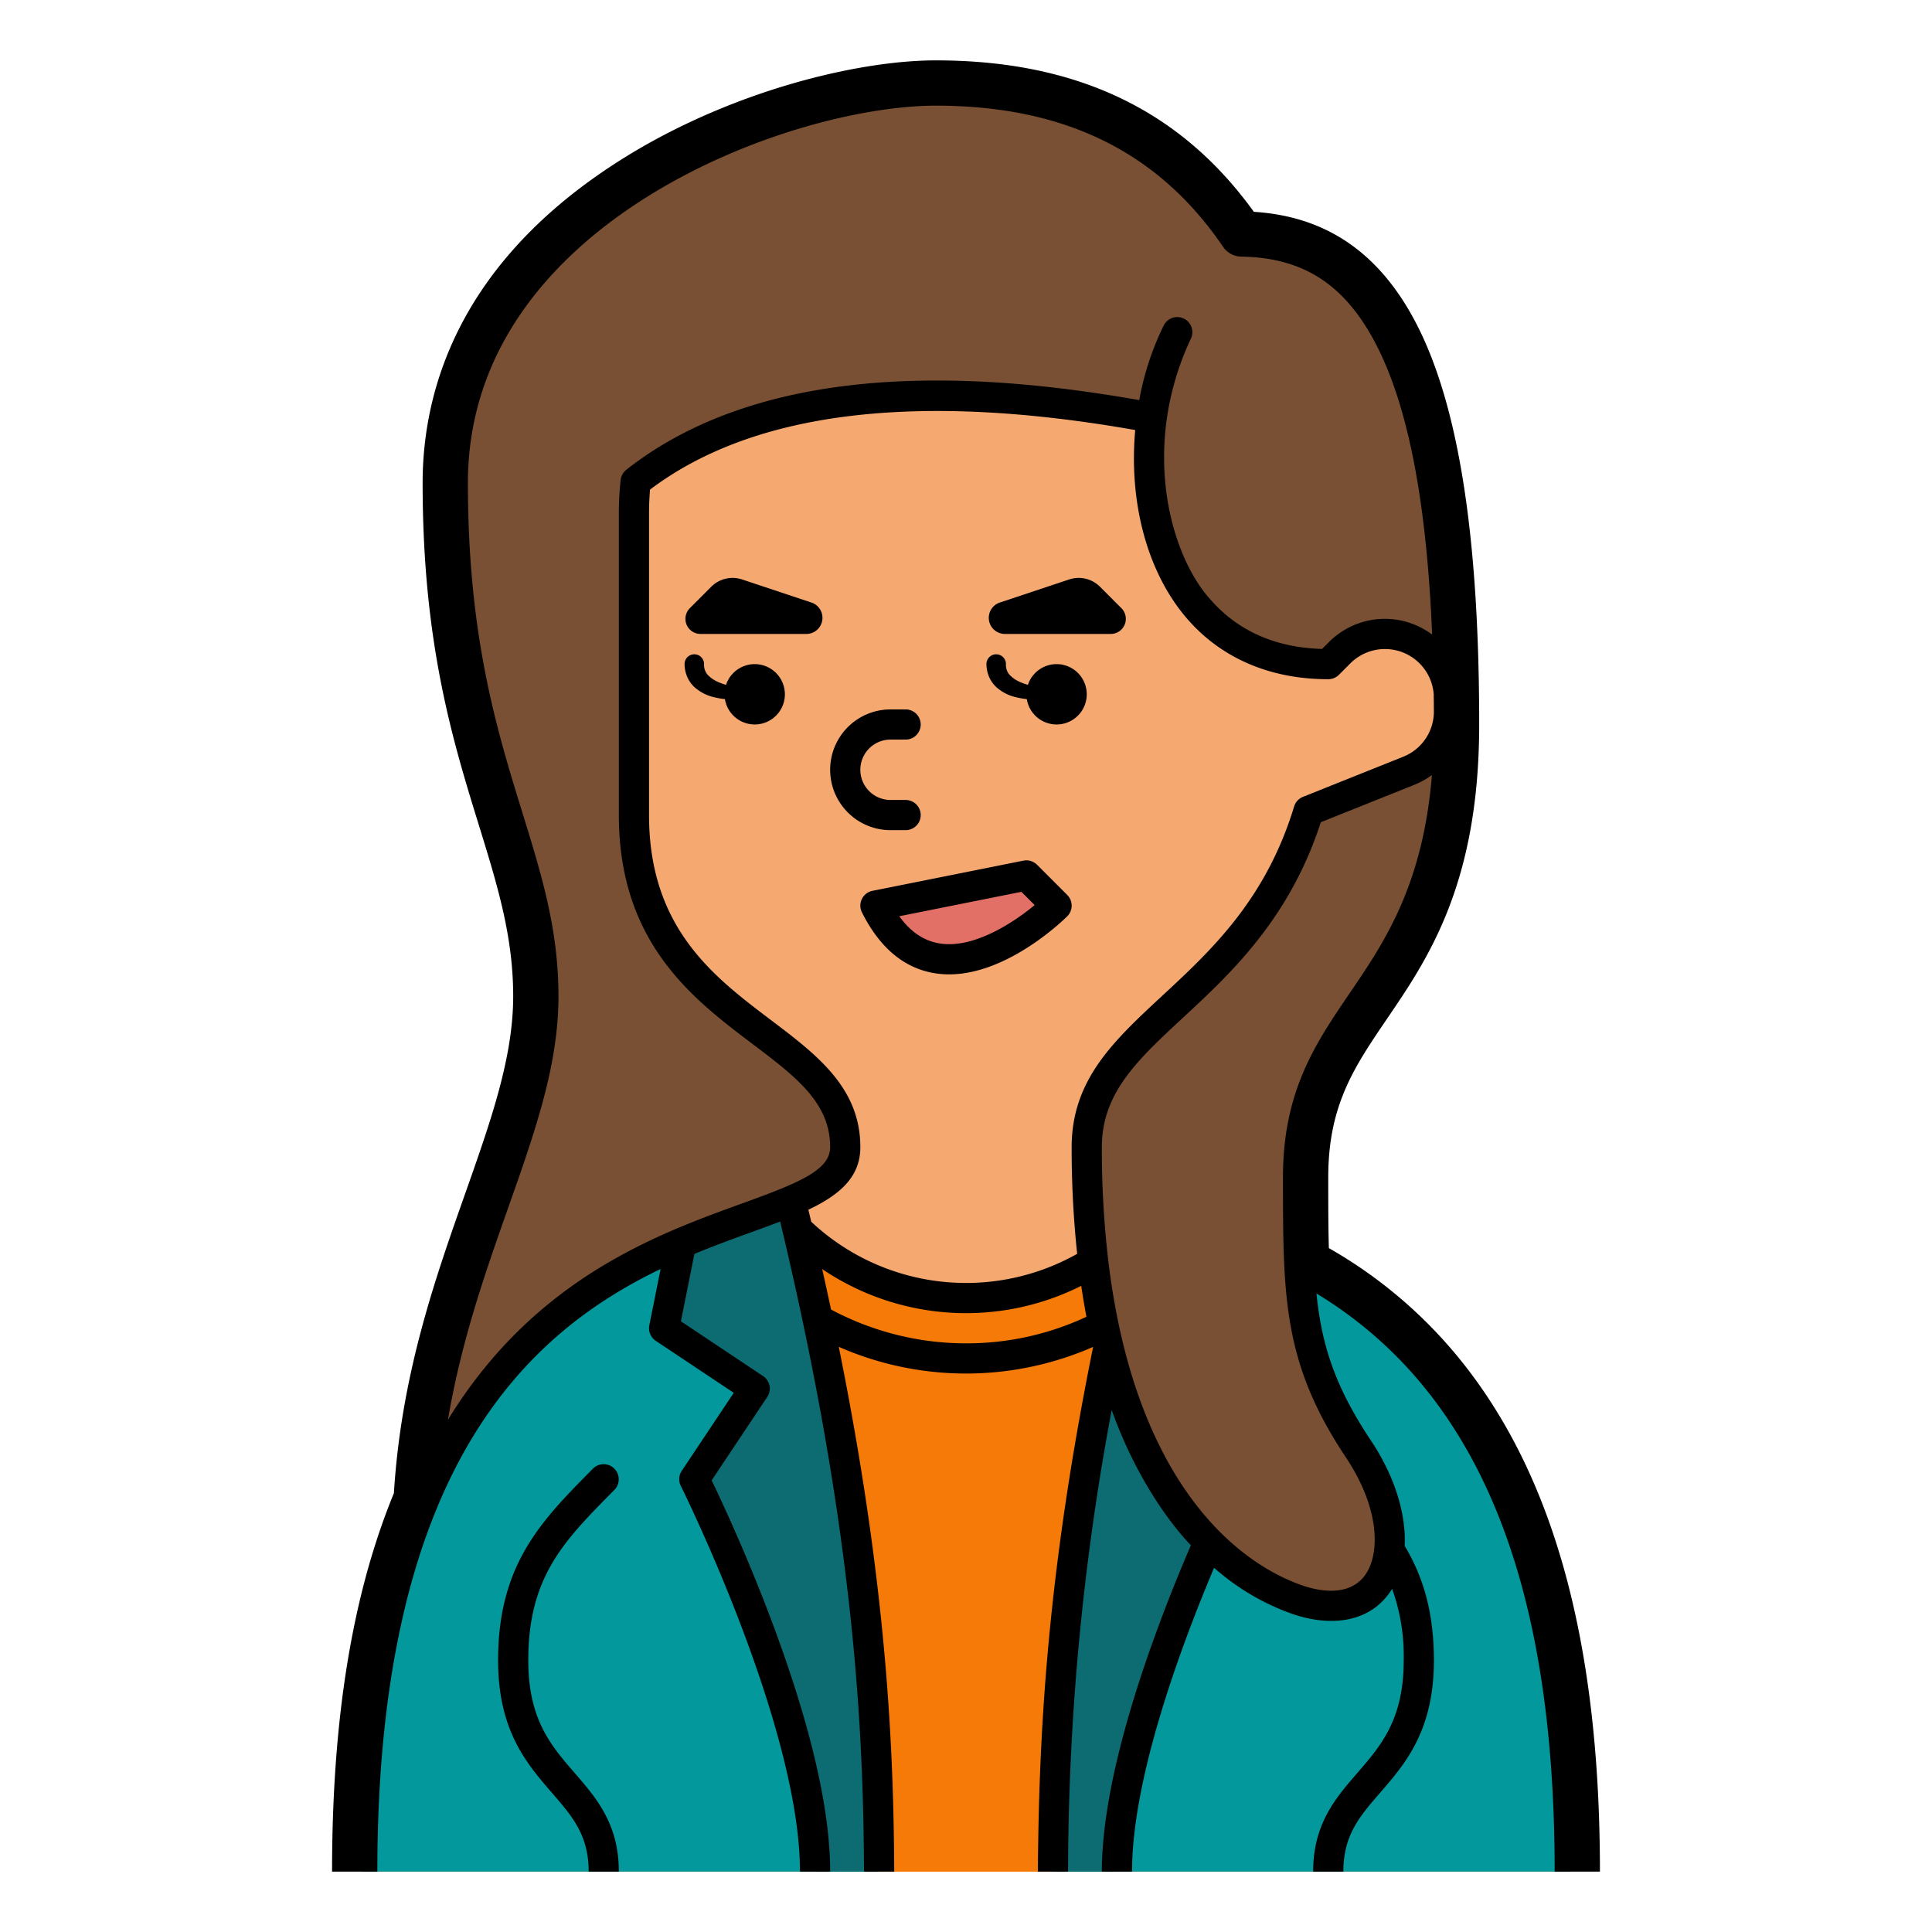 <?xml version="1.0" encoding="UTF-8"?>
<svg xmlns="http://www.w3.org/2000/svg" viewBox="0 0 512 512" width="512" height="512"><g id="Fill_out_line" data-name="Fill out line"><path d="M112,408c0-64,32-104,32-144s-24-64-24-136S208,24,248,24s64,16,80,40c32,0,56,24,56,128,0,72-40,72-40,120,0,32,0,48,16,72s8,48-16,40Z" style="fill:#795033"/><path d="M416,496H96c0-116.84,47.4-150.73,84.51-166.56,9.44-4.03,18.21-6.89,25.37-9.65,1.28-.49,2.51-.99,3.68-1.48C218.41,314.58,224,310.69,224,304c0-32-56-32-56-88V136c0-32,19.71-72,96-72,112,0,88,80,88,112l3.03-3.03a16.971,16.971,0,0,1,28.97,12v3.54a16.969,16.969,0,0,1-10.67,15.76l-26.55,10.62C331.51,265.23,288,271.02,288,304c0,6.69,5.59,10.58,14.44,14.31,1.17.49,2.4.99,3.68,1.48,7.16,2.76,15.93,5.62,25.37,9.65C368.6,345.27,416,379.16,416,496Z" style="fill:#f5a971"/><path d="M416,496H96c0-116.84,47.4-150.73,84.51-166.56,2-.86,3.98-1.66,5.91-2.42,2.66-1.04,5.24-2.01,7.72-2.91,4.24-1.55,8.19-2.95,11.74-4.32a63.985,63.985,0,0,0,100.24,0c3.55,1.37,7.5,2.77,11.74,4.32,2.48.9,5.06,1.87,7.72,2.91,1.93.76,3.91,1.56,5.91,2.42C368.6,345.27,416,379.16,416,496Z" style="fill:#f57a08"/><path d="M232,240l40-8,8,8S248,272,232,240Z" style="fill:#e37066"/><path d="M168,128c37.812-30.25,97.072-24.755,137.23-17.306C301.153,141.127,314.122,176,352,176l20.32-77.287L328,64,262.031,49.667,168,64Z" style="fill:#795033"/><path d="M209.56,318.31C230.09,402.44,232.67,454.49,232.97,496H96C96,344.13,176.08,332.41,209.56,318.31Z" style="fill:#03999c"/><path d="M416,496H279.03c.3-41.51,2.88-93.56,23.41-177.69C335.92,332.41,416,344.13,416,496Z" style="fill:#03999c"/><path d="M232.97,496H216c0-40-32-104-32-104l16-24-24-16,4.51-22.56c11.13-4.75,21.33-7.88,29.05-11.13C230.09,402.44,232.67,454.49,232.97,496Z" style="fill:#0c6c71"/><path d="M312,368l16,24s-32,64-32,104H279.03c.3-41.51,2.88-93.56,23.41-177.69,7.72,3.25,17.92,6.38,29.05,11.13L336,352Z" style="fill:#0c6c71"/><path d="M360,384c16,24,8,48-16,40s-56-40-56-120c0-32.98,43.51-38.77,58.78-89.11l26.55-10.62A16.988,16.988,0,0,0,383.99,189.19c.01.93.01,1.87.01,2.81,0,72-40,72-40,120C344,344,344,360,360,384Z" style="fill:#795033"/><path d="M240,220a4,4,0,0,0,0-8h-4a8,8,0,0,1,0-16h4a4,4,0,0,0,0-8h-4a16,16,0,0,0,0,32Z"/><path d="M215.04,159.68l-18.372-6.117a8,8,0,0,0-8.189,1.938l-5.664,5.673A4,4,0,0,0,185.646,168h28.045a4.269,4.269,0,0,0,1.349-8.32Z"/><path d="M291.521,155.501a8,8,0,0,0-8.189-1.938l-18.372,6.117A4.269,4.269,0,0,0,266.309,168H294.354a4,4,0,0,0,2.831-6.826Z"/><path d="M200,176a7.999,7.999,0,0,0-7.595,5.497c-.57-.175-1.128-.363-1.658-.578a8.645,8.645,0,0,1-3.238-2.126A4.003,4.003,0,0,1,186.583,176v-.022l-0-.022A2.583,2.583,0,1,0,181.417,176a8.889,8.889,0,0,0,.695,3.365,8.171,8.171,0,0,0,2.022,2.822,11.825,11.825,0,0,0,5.396,2.648,19.432,19.432,0,0,0,2.581.431A7.996,7.996,0,1,0,200,176Z"/><path d="M280,176a7.999,7.999,0,0,0-7.595,5.497c-.57-.175-1.128-.363-1.658-.578a8.645,8.645,0,0,1-3.238-2.126A4.003,4.003,0,0,1,266.583,176v-.022l-0-.022A2.583,2.583,0,1,0,261.417,176a8.889,8.889,0,0,0,.695,3.365,8.171,8.171,0,0,0,2.022,2.822,11.825,11.825,0,0,0,5.396,2.648,19.432,19.432,0,0,0,2.581.431A7.996,7.996,0,1,0,280,176Z"/><path d="M274.829,229.171a4.002,4.002,0,0,0-3.613-1.094l-40,8a4,4,0,0,0-2.793,5.711c4.693,9.386,11.186,14.813,19.296,16.129a23.732,23.732,0,0,0,3.807.301c15.716,0,30.627-14.715,31.303-15.391a4.001,4.001,0,0,0,0-5.657ZM249,250.021c-4.159-.675-7.683-3.046-10.678-7.207l32.363-6.473,3.511,3.511C268.436,244.635,257.911,251.47,249,250.021Z"/><path d="M152.314,469.876C145.981,462.564,140,455.657,140,440c0-22.067,9.378-31.559,22.358-44.695l.488-.494a4,4,0,0,0-5.691-5.622l-.487.493C143.431,403.078,132,414.647,132,440c0,18.64,7.579,27.392,14.267,35.113C151.705,481.393,156,486.353,156,496h8C164,483.37,158.059,476.51,152.314,469.876Z"/><path d="M385.16,358.144a123.017,123.017,0,0,0-32.996-27.377C352,325.142,352,318.967,352,312c0-19.103,6.875-29.215,15.589-42.032C378.465,254.001,392,234.13,392,192c0-50.179-5.535-85.089-16.921-106.726-9.675-18.373-23.698-27.93-42.799-29.141C312.837,29.134,285.235,16,248,16c-20.702,0-54.478,8.111-83.267,26.232C121.149,69.67,112,104.018,112,128c0,42.461,7.952,68.186,14.976,90.906C131.818,234.59,136,248.134,136,264c0,16.263-5.891,32.953-12.711,52.279l-.087.248c-7.923,22.45-16.892,47.865-18.811,79.17C93.362,422.536,88,455.361,88,496h12c0-107.164,40.044-142.833,75.061-159.702l-2.983,14.917a4,4,0,0,0,1.704,4.113l20.672,13.781-13.781,20.672a3.999,3.999,0,0,0-.25,4.007C180.738,394.42,212,457.414,212,496h8c0-17.077-5.471-40.098-16.262-68.424-6.314-16.576-12.706-30.217-15.137-35.267l14.727-22.091a4,4,0,0,0-1.109-5.547l-21.771-14.514,3.571-17.857c5.391-2.233,10.555-4.107,15.309-5.829,2.576-.933,5.063-1.835,7.426-2.742C226.762,407.237,228.774,459.821,228.976,496h8c-.172-31.216-1.667-74.529-14.691-139.075a83.888,83.888,0,0,0,67.357.036l.025.107C277.443,417.491,275.335,459.36,275.042,496h8.001a666.851,666.851,0,0,1,11.568-122.341c6.305,17.758,15.471,30.133,20.979,35.855C306.31,431.119,292,468.841,292,496h8c0-24.639,12.736-59.173,21.745-80.52a62.707,62.707,0,0,0,20.99,12.315c10.726,3.577,20.89,1.893,26.191-6.736A52.816,52.816,0,0,1,372,440c0,15.657-5.981,22.564-12.314,29.876C353.941,476.51,348,483.37,348,496h8c0-9.647,4.295-14.607,9.733-20.887C372.421,467.392,380,458.64,380,440c0-11.883-2.471-21.553-7.744-30.312.415-8.465-2.635-18.468-8.928-27.907-9.431-14.147-13.056-25.145-14.452-38.992A110.475,110.475,0,0,1,376,365.896c24.225,28.621,36,71.179,36,130.104h12C424,434.116,411.295,389.023,385.16,358.144ZM196.603,318.95c-19.077,6.913-45.204,16.381-66.706,41.779a126.633,126.633,0,0,0-11.182,15.509c3.527-20.893,9.954-39.145,15.802-55.717l.087-.248C141.792,299.907,148,282.318,148,264c0-17.676-4.43-32.022-9.567-48.662C131.667,193.453,124,168.648,124,128c0-37.974,25.627-62.079,47.126-75.612C197.891,35.541,229.021,28,248,28c34.094,0,58.99,12.229,76.11,37.385a5.999,5.999,0,0,0,4.863,2.624c16.357.265,27.302,7.314,35.487,22.856,8.633,16.405,13.6,41.827,15.071,77.309a20.9,20.9,0,0,0-27.331,1.968l-1.834,1.834c-12.342-.354-22.289-4.753-29.583-13.09C310,147,302.188,118.312,315.578,89.789a4,4,0,0,0-7.155-3.578,74.587,74.587,0,0,0-6.509,19.823c-24.947-4.391-46.617-5.976-66.117-4.835-28.875,1.691-52.365,9.53-69.818,23.298a4.002,4.002,0,0,0-1.499,2.702A80.708,80.708,0,0,0,164,136v80c0,33.882,19.622,48.715,35.388,60.633C210.904,285.339,220,292.214,220,304,220,310.171,211.545,313.535,196.603,318.95ZM256,356a75.903,75.903,0,0,1-35.765-8.964q-1.122-5.269-2.348-10.722a68.013,68.013,0,0,0,68.65,4.448q.617,4.178,1.378,8.2A74.967,74.967,0,0,1,256,356Zm28-52a264.344,264.344,0,0,0,1.46,28.278,59.993,59.993,0,0,1-70.472-8.501q-.377-1.588-.763-3.188C222.527,316.648,228,311.945,228,304c0-15.767-11.555-24.501-23.788-33.749C189.113,258.838,172,245.901,172,216V136c0-2.091.09-4.187.268-6.252,27.388-20.691,70.621-25.996,128.573-15.783-1.746,19.562,3.347,38.104,13.922,50.189C323.833,174.521,336.709,180,352,180a4.001,4.001,0,0,0,2.829-1.171l3.029-3.029a12.962,12.962,0,0,1,22.091,8.158q.03,2.391.041,4.837a12.9,12.9,0,0,1-8.143,11.758l-26.553,10.624a4,4,0,0,0-2.342,2.553c-7.498,24.718-22.052,38.21-34.894,50.114C295.149,275.811,284,286.146,284,304Zm72.672,82.219c9.263,13.895,9.047,26.03,4.926,31.425-3.144,4.114-8.943,5.024-16.333,2.562C325.875,413.5,300.375,390.375,293.675,333.81l-.004-.032A253.29,253.29,0,0,1,292,304c0-14.362,9.486-23.156,21.497-34.29,12.613-11.693,28.239-26.176,36.531-51.811l24.79-9.918a21.135,21.135,0,0,0,4.658-2.597c-2.402,29.342-12.641,44.375-21.821,57.852C348.576,276.59,340,289.204,340,312,340,343.731,340,361.211,356.672,386.219Z"/></g></svg>
